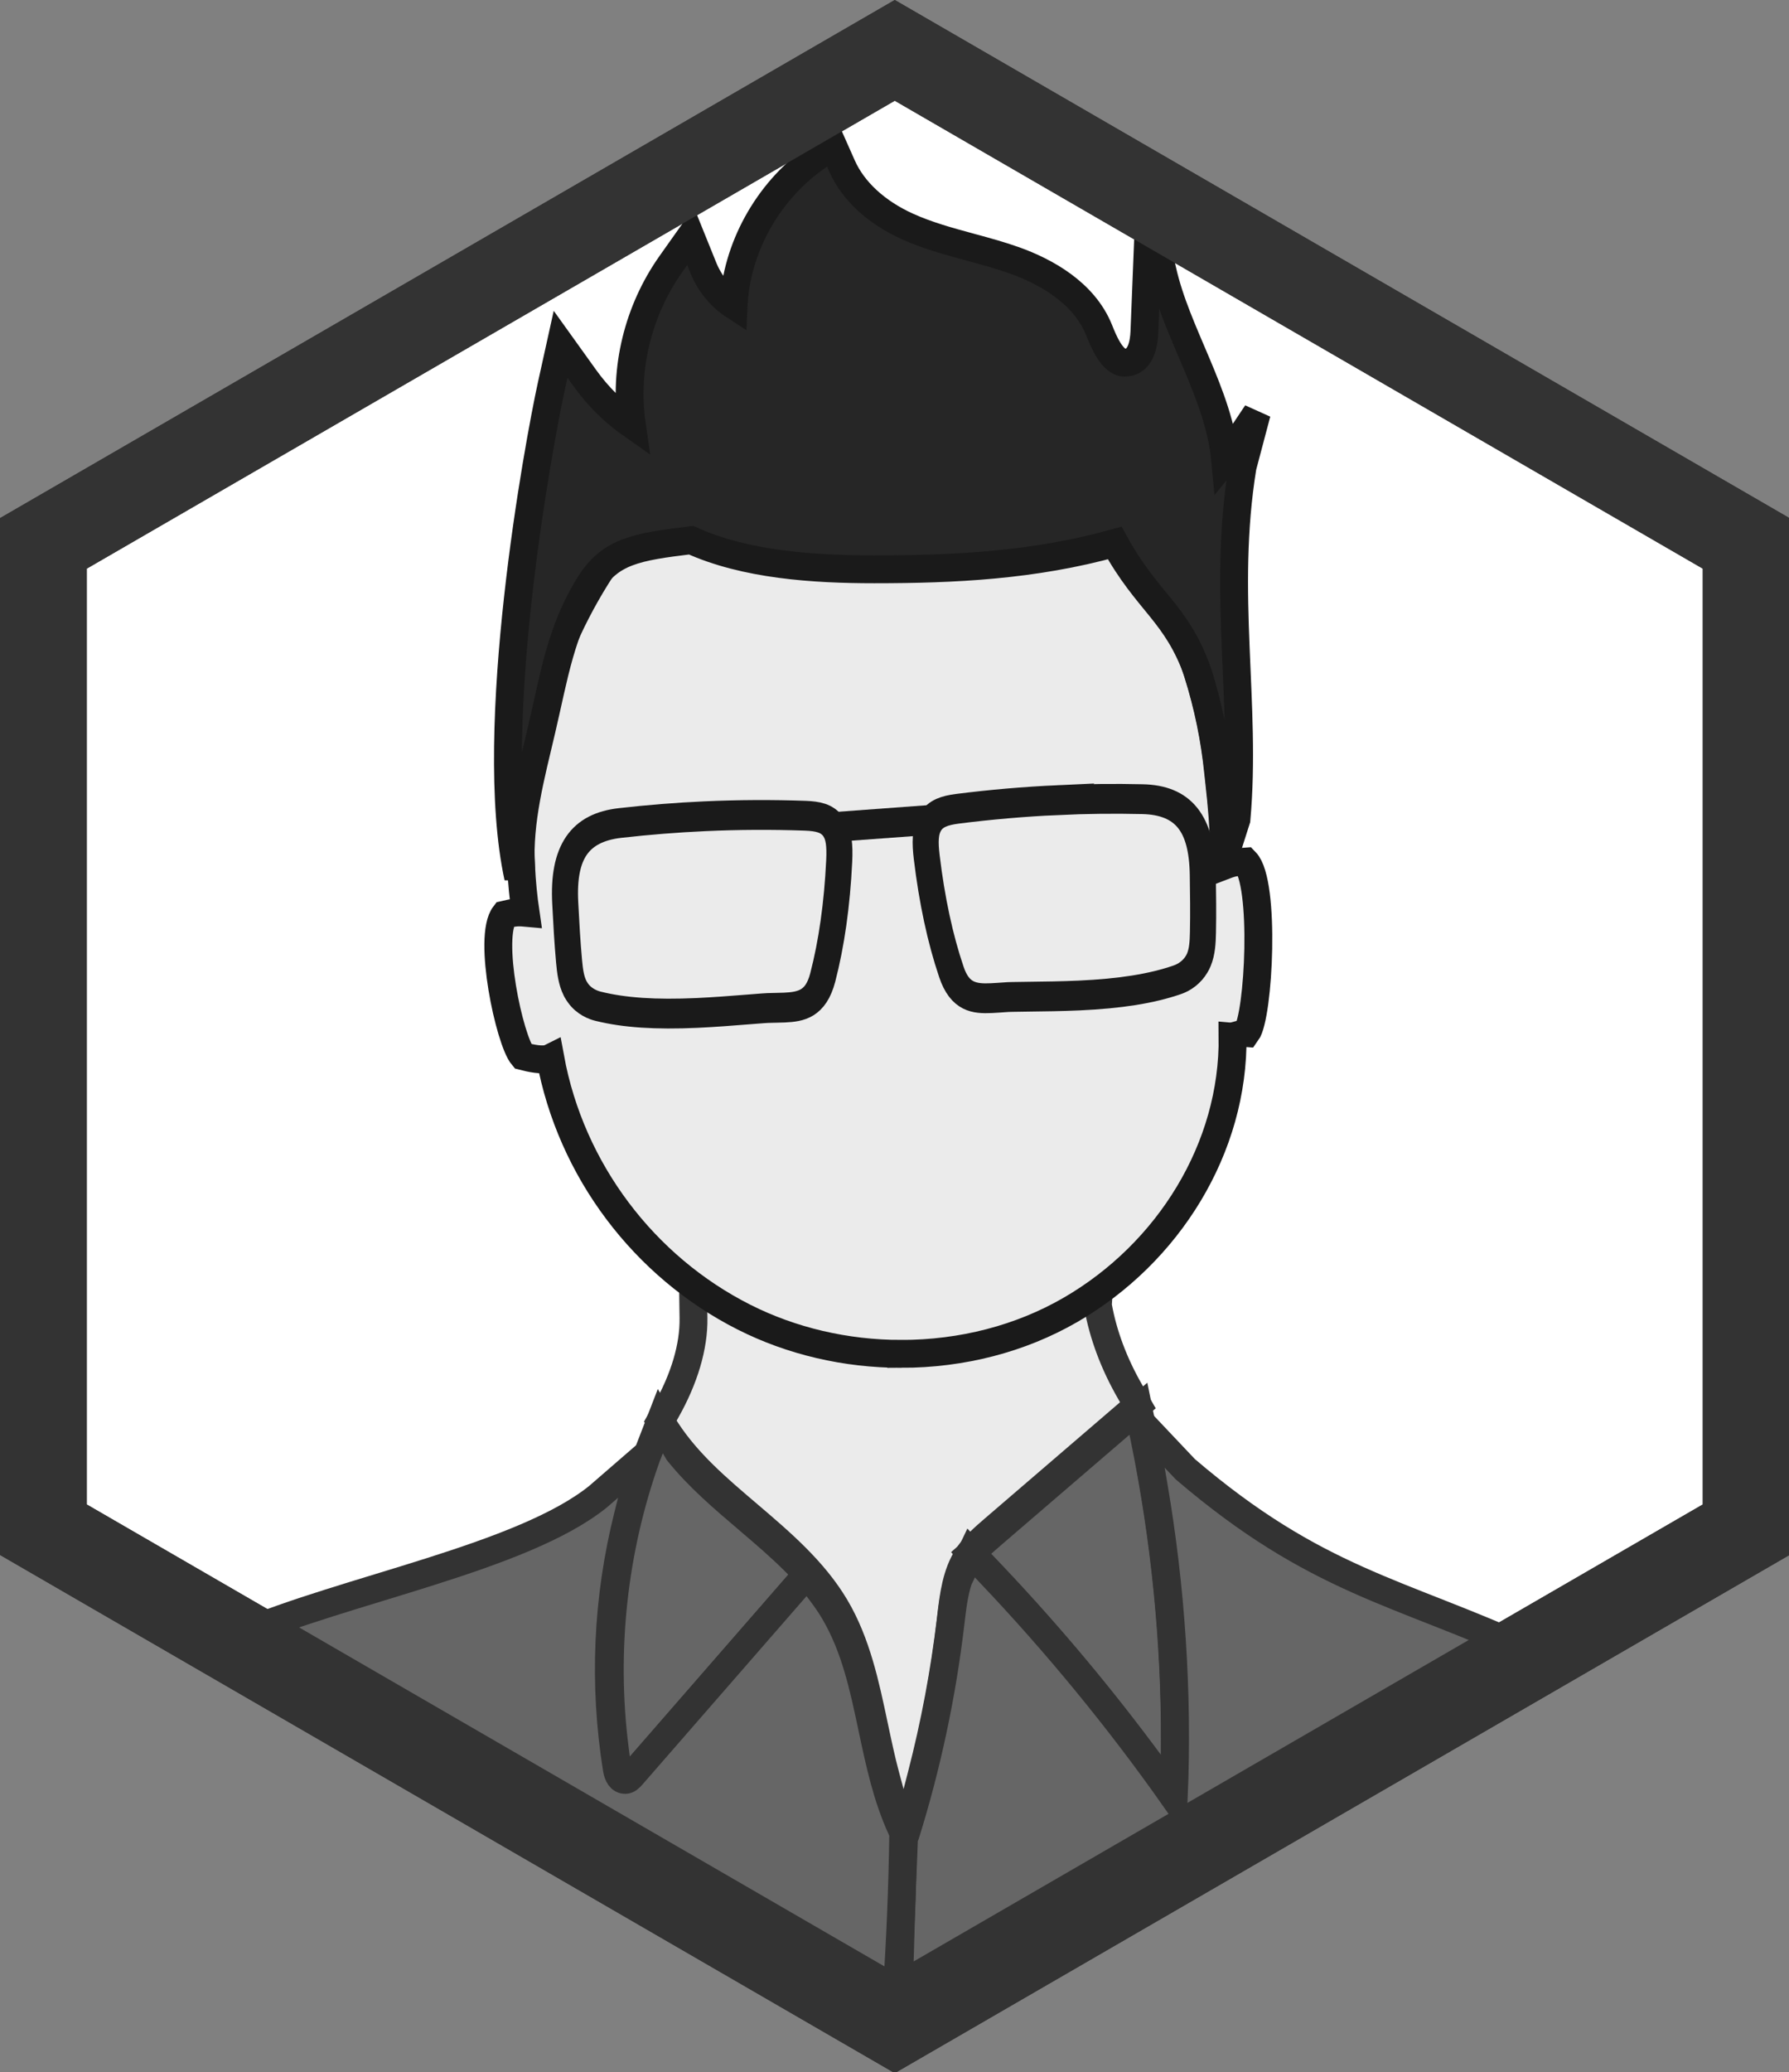 <?xml version="1.0" encoding="UTF-8" standalone="no"?>
<svg
   xmlns:dc="http://purl.org/dc/elements/1.1/"
   xmlns:cc="http://creativecommons.org/ns#"
   xmlns:rdf="http://www.w3.org/1999/02/22-rdf-syntax-ns#"
   xmlns:svg="http://www.w3.org/2000/svg"
   xmlns="http://www.w3.org/2000/svg"
   xmlns:sodipodi="http://sodipodi.sourceforge.net/DTD/sodipodi-0.dtd"
   xmlns:inkscape="http://www.inkscape.org/namespaces/inkscape"
   height="381.614pt"
   viewBox="-89 0 329.615 381.616"
   width="329.615pt"
   version="1.1"
   id="svg28"
   sodipodi:docname="hex.svg"
   inkscape:version="1.0.1 (3bc2e813f5, 2020-09-07)"
   inkscape:export-filename="C:\Users\Tan\Documents\GitHub\_dynastyprocess\graphics\tanho.ca\hex.png"
   inkscape:export-xdpi="95.889999"
   inkscape:export-ydpi="95.889999">
  <rect x="-89" y="0" width="329.615" height="381.616" fill="#808080" stroke="none"/>
  <defs
     id="defs32" />
  <sodipodi:namedview
     pagecolor="#ffffff"
     bordercolor="#666666"
     borderopacity="1"
     objecttolerance="10"
     gridtolerance="10"
     guidetolerance="10"
     inkscape:pageopacity="0"
     inkscape:pageshadow="2"
     inkscape:window-width="1333"
     inkscape:window-height="1040"
     id="namedview30"
     showgrid="false"
     inkscape:zoom="0.70710678"
     inkscape:cx="-181.14011"
     inkscape:cy="135.66218"
     inkscape:window-x="130"
     inkscape:window-y="0"
     inkscape:window-maximized="0"
     inkscape:current-layer="svg28"
     inkscape:document-rotation="0" />
  <path
     sodipodi:type="star"
     style="fill:#ffffff;fill-opacity:1;stroke:#333333;stroke-width:20.134;stroke-miterlimit:4;stroke-dasharray:none;stroke-opacity:1"
     id="path954"
     sodipodi:sides="6"
     sodipodi:cx="111.84054"
     sodipodi:cy="231.91202"
     sodipodi:r1="227.58188"
     sodipodi:r2="86.470001"
     sodipodi:arg1="1.5707963"
     sodipodi:arg2="2.0943951"
     inkscape:flatsided="true"
     inkscape:rounded="0"
     inkscape:randomized="0"
     d="M 111.841,459.494 -85.251,345.703 -85.251,118.121 111.841,4.33 308.932,118.121 l 1e-5,227.582 z"
     transform="matrix(0.796,0,0,0.798,-13.169,5.818)" />
  <path
     d="m 74.159,327 c -0.779,-2.897 -1.393,-5.801 -2.045,-8.875 l -0.104,-0.481 c -1.567,-7.428 -3.188,-15.103 -7.097,-21.703 -3.976,-6.716 -10.085,-11.922 -15.996,-16.958 -5.751,-4.889 -11.171,-9.5 -15.114,-15.531 l -1.143,-1.748 1.033,-1.814 c 3.398,-5.988 5.156,-11.919 5.079,-17.158 l -0.087,-6.011 5.213,2.997 c 0.702,0.401 1.407,0.782 2.102,1.126 8.681,4.414 18.813,7.641 28.837,7.641 10.569,0 21.314,-1.41 30.346,-6.269 1.143,-0.611 2.722,-1.632 3.935,-2.394 l 4.368,-2.71 -0.209,3.27 c 0.952,5.373 2.957,10.736 5.958,15.946 l 1.417,2.456 -26.545,22.806 c -1.744,1.504 -3.502,3.021 -4.758,4.919 -2.179,3.291 -2.656,7.351 -3.121,11.277 l -0.053,0.471 c -1.146,9.65 -2.961,19.3 -5.4,28.713 l -3.248,12.547 z"
     id="path18"
     style="fill:#ebebeb;fill-opacity:1;stroke:#333333;stroke-width:5.133;stroke-miterlimit:4;stroke-dasharray:none;stroke-opacity:1"
     sodipodi:nodetypes="ccccccccccccsccccccccccccc" />
  <path
     d="m 77.037,249.32 c -10.185,0 -20.207,-2.341 -28.974,-6.773 -18.369,-9.285 -31.878,-27.016 -35.68,-47.733 -1.28,0.638 -3.802,0.007 -5.064,-0.315 -2.452,-2.911 -6.523,-21.947 -3.347,-26.063 1.661,-0.386 2.231,-0.499 3.864,-0.349 -1.631,-11.085 -1.114,-22.865 1.524,-34.097 2.341,-9.958 6.24,-19.336 11.579,-27.874 4.012,-6.42 7.037,-10.632 12.333,-10.632 1.888,0 3.942,0.55 6.663,1.788 9.975,4.532 20.737,6.833 31.976,6.833 13.65,0 27.547,-3.348 41.3,-9.952 l 2.625,-1.261 1.657,2.388 c 6.477,9.321 10.835,18.122 14.14,28.537 1.904,5.996 3.188,12.206 3.812,18.459 0.027,0.337 0.077,0.744 0.137,1.251 1.247,10.909 0.894,14 0.52,15.378 l -0.207,0.757 c 2.214,-0.85 2.272,-0.849 4.574,-1.004 3.737,3.847 2.487,28.445 0.208,31.557 -0.375,-0.036 -2.208,0.631 -2.581,0.611 0.263,20.537 -11.771,39.942 -29.904,50.41 -9.161,5.289 -19.936,8.084 -31.155,8.084 z"
     fill="#ffdac4"
     id="path16-2"
     style="fill:#ebebeb;fill-opacity:1;stroke:#1a1a1a;stroke-width:5.133;stroke-miterlimit:4;stroke-dasharray:none;stroke-opacity:1"
     sodipodi:nodetypes="ccccccccscscccccccccccccc" />
  <path
     d="m 121.307,322.64 c -8.862,-11.852 -18.592,-23.32 -28.917,-34.086 l -2.463,-2.566 2.66,-2.359 c 0.468,-0.418 0.952,-0.839 1.447,-1.263 l 26.712,-22.949 1.163,5.711 c 3.716,18.248 5.584,36.907 5.56,55.469 l -0.013,10.265 z m 0,0"
     fill="#b2eaf9"
     id="path2"
     style="fill:#666666;fill-opacity:1;stroke:#333333;stroke-width:5.133;stroke-miterlimit:4;stroke-dasharray:none;stroke-opacity:1" />
  <path
     d="m 24.254,321.918 c -2.262,-17.95 -0.254,-36.459 5.818,-53.517 l 2.59,-6.697 3.301,5.701 c 3.722,4.628 8.33,8.547 12.791,12.34 l 0.271,0.234 c 2.997,2.56 5.828,4.975 8.467,7.619 l 2.259,2.259 -34.541,39.64 z"
     fill="#b2eaf9"
     id="path4"
     style="fill:#666666;fill-opacity:1;stroke:#333333;stroke-width:5.133;stroke-miterlimit:4;stroke-dasharray:none;stroke-opacity:1"
     sodipodi:nodetypes="cccccccccc" />
  <path
     d="m 193.188,304.195 c -24.603,-11.253 -39.637,-12.982 -63.797,-33.629 l -7.772,-8.213 1.915,11.144 c 3.251,18.943 4.524,38.263 3.739,57.44 -10.205,-14.465 -21.629,-28.372 -33.963,-41.334 l -3.382,-3.615 -2.349,4.915 c -0.812,2.489 -1.129,5.236 -1.41,7.629 l -0.06,0.495 c -1.557,13.149 -4.344,26.217 -8.27,38.788 l -0.281,0.632 c -0.238,7.216 -0.258,3.349 -1.03,31.004 -0.118,4.224 1.546,-0.824 4.054,-0.056 22.254,-15.448 86.437,-53.361 112.606,-65.198 z"
     fill="#5bd0fc"
     id="path22"
     style="fill:#666666;fill-opacity:1;stroke:#333333;stroke-width:5.133;stroke-miterlimit:4;stroke-dasharray:none;stroke-opacity:1"
     sodipodi:nodetypes="ccccccccccccscc" />
  <path
     d="m 77.096,336.791 c -2.7,-5.851 -4.047,-12.216 -5.363,-18.422 -1.637,-7.749 -3.184,-15.067 -7.077,-21.643 -0.638,-1.079 -1.367,-2.155 -2.369,-3.488 l -2.536,-3.382 -32.319,37.084 c -0.421,0.491 -0.802,0.822 -1.2,0.832 h -0.104 c -0.732,0 -1.273,-0.735 -1.48,-2.022 -2.499,-15.601 -1.808,-31.306 2.055,-46.68 l 2.64,-10.519 -8.197,7.097 c -13.973,11.231 -46.401,17.044 -66.041,25.452 110.766,63.246 85.983,52.744 120.702,71.243 1.566,0.972 0.291,-3.701 0.422,-5.593 0.63,-9.103 1.036,-18.846 1.194,-29.25 z"
     fill="#5bd0fc"
     id="path24"
     style="fill:#666666;fill-opacity:1;stroke:#333333;stroke-width:5.133;stroke-miterlimit:4;stroke-dasharray:none;stroke-opacity:1"
     sodipodi:nodetypes="cccccccsccccccscc" />
  <path
     d="M 6.472,161.567 C 0.558,134.306 10.211,81.933 12.635,70.867 l 1.651,-7.467 4.459,6.213 c 2.415,3.365 5.329,6.256 8.664,8.594 -1.481,-10.242 1.131,-21.027 7.214,-29.605 l 3.612,-5.096 2.341,5.79 c 1.151,2.848 3.135,5.299 5.593,6.91 0.497,-10.445 6.176,-20.787 14.874,-27.003 l 3.408,-2.435 1.701,3.829 c 2.031,4.572 6.3,8.511 12.019,11.095 3.678,1.667 7.64,2.748 11.472,3.789 l 0.093,0.027 c 3.065,0.827 5.623,1.534 8.221,2.458 5.553,1.991 12.75,5.833 15.558,12.853 0.774,1.938 2.385,5.966 4.729,5.966 0.24,0 0.5,-0.033 0.78,-0.1 2.174,-0.52 2.741,-3.345 2.831,-5.623 l 0.864,-21.671 2.422,10.291 c 2.611,11.758 10.445,22.775 11.592,35.017 l 0.3,-0.367 5.523,-8.264 -2.626,9.912 c -3.778,23.258 0.782,43.616 -1.118,64.914 l -1.903,5.96 -0.71,-7.914 c -0.157,-1.781 -0.337,-3.525 -0.547,-5.326 l -0.133,-1.201 c -0.624,-6.293 -1.904,-12.506 -3.819,-18.549 -3.974,-11.158 -9.23,-12.789 -15.318,-23.867 -14.972,4.161 -29.735,4.839 -44.279,4.843 -11.246,0 -23.816,-0.837 -33.771,-5.363 -10.109,1.231 -14.869,2.026 -18.702,8.129 -5.349,8.574 -6.515,16.869 -8.853,26.807 -1.991,8.488 -4.239,16.727 -3.802,25.205 z"
     fill="#644c4c"
     id="path10-1"
     style="fill:#262626;fill-opacity:1;stroke:#1a1a1a;stroke-width:5.133;stroke-miterlimit:4;stroke-dasharray:none;stroke-opacity:1"
     sodipodi:nodetypes="cccccccccccccccccsccccccccccccccccccccc" />
  <g
     id="g961"
     transform="matrix(0.855,-0.039,0.034,0.978,-71.405,24.167)"
     style="fill:none;fill-opacity:1;stroke:#1a1a1a;stroke-width:5.61;stroke-miterlimit:4;stroke-dasharray:none;stroke-opacity:1">
    <path
       style="fill:none;fill-opacity:1;stroke:#1a1a1a;stroke-width:5.61;stroke-linecap:butt;stroke-linejoin:miter;stroke-miterlimit:4;stroke-dasharray:none;stroke-opacity:1"
       d="m 153.6,137.142 20.669,-0.503 z"
       id="path929" />
    <path
       d="m 125.962,134.008 c -6.074,0 -12.214,0.183 -18.261,0.543 -8.782,0.517 -12.609,5.025 -12.406,14.617 0.074,3.886 0.16,7.393 0.387,10.94 0.121,1.834 0.294,3.599 1.084,5.112 l 0.098,0.187 0.113,0.174 c 0.086,0.143 0.207,0.335 0.356,0.53 1.28,1.73 3.244,2.447 4.301,2.712 5.53,1.43 12.269,2.095 21.196,2.095 3.734,0 7.404,-0.109 10.954,-0.213 l 3.276,-0.091 c 0.356,-0.009 0.701,-0.013 1.033,-0.013 0.657,0 1.288,0.017 1.902,0.035 0.63,0.017 1.162,0.026 1.648,0.026 3.644,0 6.794,-0.4 8.481,-5.285 2.164,-6.324 3.651,-13.648 4.426,-21.776 0.301,-3.138 0.067,-4.899 -0.841,-6.289 l -0.11,-0.17 -0.129,-0.161 c -1.245,-1.565 -3.158,-2.004 -5.851,-2.204 -7.142,-0.509 -14.429,-0.769 -21.658,-0.769 z m 0,0"
       id="path20"
       style="fill:none;fill-opacity:1;stroke:#1a1a1a;stroke-width:5.61;stroke-miterlimit:4;stroke-dasharray:none;stroke-opacity:1" />
    <path
       d="m 202.057,134.004 c -7.221,0 -14.515,0.261 -21.693,0.769 -2.767,0.209 -4.72,0.669 -5.949,2.325 -1.198,1.63 -1.264,3.777 -1.002,6.507 0.791,8.145 2.282,15.469 4.438,21.763 1.644,4.894 4.798,5.294 8.442,5.294 0.434,0 0.92,-0.009 1.452,-0.017 l 0.18,-0.004 c 0.669,-0.022 1.295,-0.039 1.949,-0.039 0.333,0 0.673,0.004 1.025,0.017 l 3.264,0.087 c 3.577,0.104 7.248,0.213 10.978,0.213 8.923,0 15.662,-0.665 21.204,-2.095 1.796,-0.452 3.346,-1.443 4.336,-2.782 0.168,-0.217 0.36,-0.517 0.524,-0.83 0.787,-1.504 0.959,-3.273 1.076,-5.098 0.235,-3.603 0.317,-7.289 0.399,-10.853 0.204,-9.684 -3.628,-14.191 -12.418,-14.709 -6.007,-0.365 -12.132,-0.548 -18.206,-0.548 z m 0,0"
       id="path22-9"
       style="fill:none;fill-opacity:1;stroke:#1a1a1a;stroke-width:5.61;stroke-miterlimit:4;stroke-dasharray:none;stroke-opacity:1" />
  </g>
  <path
     sodipodi:type="star"
     style="fill:none;fill-opacity:1;stroke:#333333;stroke-width:20.134;stroke-miterlimit:4;stroke-dasharray:none;stroke-opacity:1"
     id="path954-6"
     sodipodi:sides="6"
     sodipodi:cx="111.84054"
     sodipodi:cy="231.91202"
     sodipodi:r1="227.58188"
     sodipodi:r2="86.470001"
     sodipodi:arg1="1.5707963"
     sodipodi:arg2="2.0943951"
     inkscape:flatsided="true"
     inkscape:rounded="0"
     inkscape:randomized="0"
     d="M 111.841,459.494 -85.251,345.703 -85.251,118.121 111.841,4.33 308.932,118.121 l 1e-5,227.582 z"
     transform="matrix(0.796,0,0,0.798,-13.169,5.818)" />
</svg>
